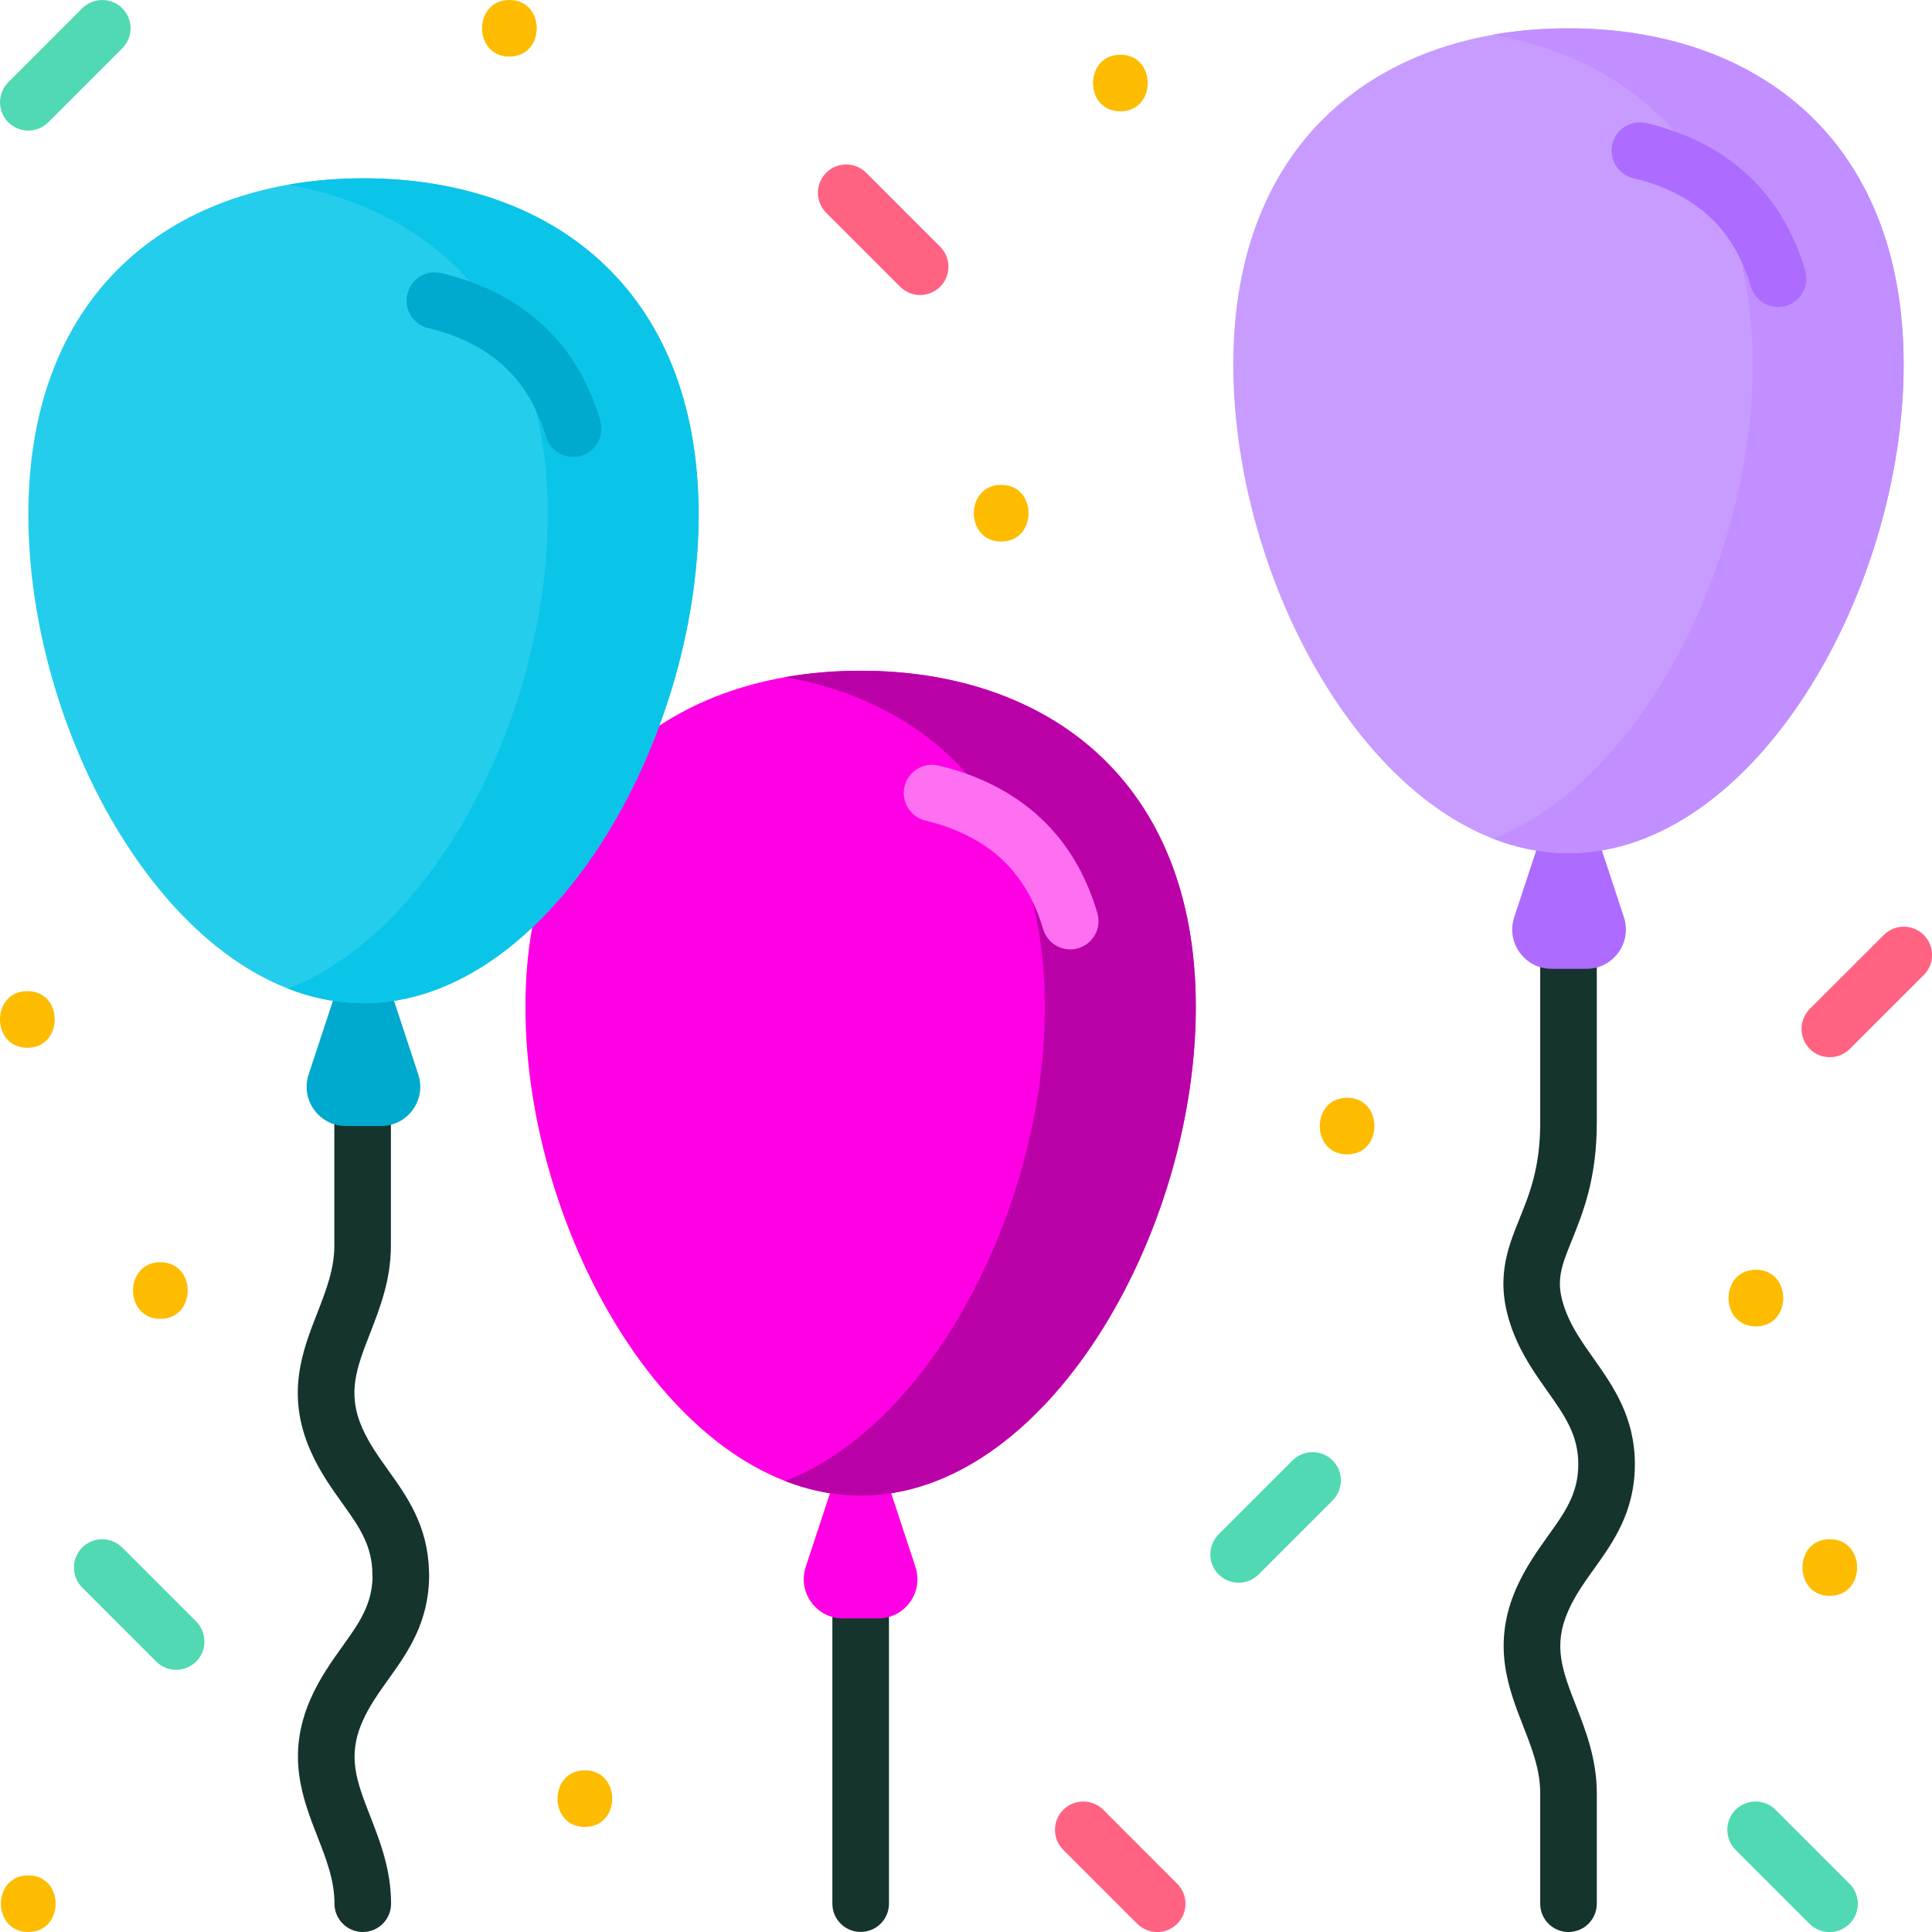 <svg width="24" height="24" viewBox="0 0 24 24" fill="none" xmlns="http://www.w3.org/2000/svg">
<g clip-path="url(#clip0_13649_46328)">
<path d="M10.691 23.999C10.497 23.999 10.34 23.842 10.34 23.648V19.211C10.34 19.017 10.497 18.859 10.691 18.859C10.886 18.859 11.043 19.017 11.043 19.211V23.648C11.043 23.842 10.886 23.999 10.691 23.999Z" fill="#16342E"/>
<path d="M10.908 20.105H10.473C10.14 20.105 9.905 19.78 10.009 19.464L10.386 18.32H10.995L11.372 19.464C11.476 19.78 11.241 20.105 10.908 20.105Z" fill="#FF00E5"/>
<path d="M14.854 12.51C14.854 15.339 12.99 18.579 10.691 18.579C8.391 18.579 6.527 15.339 6.527 12.51C6.527 9.68 8.391 8.332 10.691 8.332C12.99 8.332 14.854 9.68 14.854 12.51Z" fill="#FF00E5"/>
<path d="M10.691 8.332C10.369 8.332 10.055 8.359 9.754 8.412C11.602 8.739 12.98 10.077 12.98 12.51C12.98 14.943 11.602 17.679 9.754 18.398C10.055 18.516 10.369 18.579 10.691 18.579C12.991 18.579 14.855 15.339 14.855 12.51C14.855 9.68 12.991 8.332 10.691 8.332Z" fill="#BA00A7"/>
<path d="M4.507 24C4.313 24 4.155 23.843 4.155 23.648C4.155 23.358 4.053 23.096 3.945 22.819C3.759 22.343 3.549 21.804 3.86 21.1C3.973 20.844 4.122 20.636 4.253 20.453C4.456 20.169 4.618 19.943 4.628 19.596C4.627 19.585 4.626 19.574 4.626 19.562C4.626 19.197 4.46 18.965 4.251 18.672C4.119 18.488 3.971 18.281 3.858 18.024C3.547 17.32 3.757 16.781 3.943 16.306C4.051 16.028 4.153 15.766 4.153 15.476V13.359C4.153 13.165 4.31 13.008 4.505 13.008C4.699 13.008 4.856 13.165 4.856 13.359V15.476C4.856 15.899 4.719 16.25 4.598 16.561C4.43 16.992 4.308 17.304 4.501 17.741C4.585 17.931 4.7 18.092 4.822 18.263C5.054 18.587 5.316 18.953 5.329 19.52C5.33 19.534 5.331 19.548 5.331 19.562C5.331 20.154 5.062 20.53 4.824 20.862C4.702 21.033 4.587 21.194 4.503 21.384C4.31 21.821 4.432 22.133 4.6 22.564C4.721 22.874 4.858 23.226 4.858 23.648C4.858 23.843 4.701 24 4.507 24ZM5.329 19.562H5.33H5.329Z" fill="#16342E"/>
<path d="M4.732 13.988H4.297C3.965 13.988 3.729 13.663 3.834 13.347L4.211 12.203H4.819L5.196 13.347C5.3 13.663 5.065 13.988 4.732 13.988Z" fill="#00A9CE"/>
<path d="M8.678 6.393C8.678 9.222 6.814 12.462 4.515 12.462C2.215 12.462 0.352 9.222 0.352 6.393C0.352 3.563 2.215 2.215 4.515 2.215C6.814 2.215 8.678 3.563 8.678 6.393Z" fill="#25CDEC"/>
<path d="M4.516 2.215C4.193 2.215 3.879 2.241 3.578 2.295C5.426 2.622 6.804 3.96 6.804 6.393C6.804 8.826 5.426 11.562 3.578 12.281C3.879 12.398 4.193 12.462 4.516 12.462C6.815 12.462 8.679 9.222 8.679 6.393C8.679 3.563 6.815 2.215 4.516 2.215Z" fill="#0BC5E8"/>
<path d="M19.484 24C19.29 24 19.133 23.843 19.133 23.648V22.275C19.133 21.985 19.031 21.723 18.923 21.446C18.737 20.97 18.527 20.431 18.837 19.727C18.951 19.47 19.099 19.263 19.23 19.079C19.44 18.786 19.606 18.555 19.606 18.189C19.606 17.824 19.436 17.584 19.221 17.28C19.072 17.069 18.903 16.831 18.791 16.532C18.561 15.92 18.721 15.523 18.876 15.139C19.002 14.826 19.133 14.503 19.133 13.947V11.297C19.133 11.103 19.29 10.945 19.484 10.945C19.679 10.945 19.836 11.103 19.836 11.297V13.947C19.836 14.639 19.665 15.063 19.528 15.403C19.386 15.753 19.315 15.929 19.449 16.285C19.53 16.499 19.659 16.681 19.795 16.874C20.036 17.215 20.309 17.601 20.309 18.189C20.309 18.78 20.04 19.157 19.802 19.489C19.68 19.659 19.565 19.821 19.481 20.011C19.288 20.447 19.41 20.759 19.578 21.19C19.699 21.501 19.836 21.853 19.836 22.275V23.648C19.836 23.843 19.679 24 19.484 24Z" fill="#16342E"/>
<path d="M19.709 12.035H19.274C18.941 12.035 18.706 11.71 18.81 11.394L19.187 10.25H19.796L20.173 11.394C20.277 11.71 20.041 12.035 19.709 12.035Z" fill="#AD6BFF"/>
<path d="M23.647 4.529C23.647 7.359 21.783 10.599 19.483 10.599C17.184 10.599 15.32 7.359 15.32 4.529C15.32 1.7 17.184 0.352 19.483 0.352C21.783 0.352 23.647 1.7 23.647 4.529Z" fill="#C89CFF"/>
<path d="M19.484 0.352C19.162 0.352 18.848 0.378 18.547 0.431C20.395 0.759 21.773 2.096 21.773 4.529C21.773 6.962 20.395 9.698 18.547 10.418C18.848 10.535 19.162 10.599 19.484 10.599C21.784 10.599 23.648 7.359 23.648 4.529C23.648 1.7 21.784 0.352 19.484 0.352Z" fill="#C18FFF"/>
<path d="M12.912 10.148C12.58 9.844 12.159 9.629 11.66 9.51C11.471 9.465 11.281 9.581 11.236 9.77C11.191 9.959 11.308 10.148 11.496 10.194C11.877 10.285 12.194 10.444 12.437 10.667C12.677 10.887 12.852 11.181 12.958 11.541C13.003 11.694 13.143 11.794 13.295 11.794C13.328 11.794 13.361 11.789 13.394 11.779C13.58 11.725 13.687 11.529 13.632 11.343C13.49 10.858 13.248 10.456 12.912 10.148Z" fill="#FF6FF1"/>
<path d="M6.736 4.031C6.404 3.727 5.983 3.512 5.484 3.393C5.295 3.347 5.106 3.464 5.061 3.653C5.015 3.842 5.132 4.031 5.321 4.076C5.702 4.167 6.018 4.327 6.261 4.549C6.501 4.769 6.676 5.064 6.782 5.424C6.827 5.577 6.967 5.676 7.119 5.676C7.152 5.676 7.185 5.672 7.218 5.662C7.405 5.607 7.511 5.412 7.457 5.226C7.314 4.741 7.072 4.339 6.736 4.031Z" fill="#00A9CE"/>
<path d="M22.425 3.362C22.283 2.878 22.041 2.476 21.705 2.168C21.373 1.863 20.951 1.648 20.453 1.529C20.264 1.484 20.074 1.601 20.029 1.789C19.984 1.978 20.101 2.168 20.289 2.213C20.67 2.304 20.987 2.463 21.23 2.686C21.47 2.906 21.645 3.2 21.751 3.56C21.796 3.714 21.936 3.813 22.088 3.813C22.121 3.813 22.154 3.808 22.187 3.799C22.373 3.744 22.48 3.549 22.425 3.362Z" fill="#AD6BFF"/>
<path d="M6.328 0.703C6.78 0.703 6.781 0 6.328 0C5.875 0 5.875 0.703 6.328 0.703Z" fill="#FDBC00"/>
<path d="M13.918 1.383C14.37 1.383 14.371 0.68 13.918 0.68C13.465 0.68 13.464 1.383 13.918 1.383Z" fill="#FDBC00"/>
<path d="M12.437 6.727C12.89 6.727 12.89 6.023 12.437 6.023C11.985 6.023 11.984 6.727 12.437 6.727Z" fill="#FDBC00"/>
<path d="M16.734 14.34C17.187 14.34 17.187 13.637 16.734 13.637C16.282 13.637 16.281 14.34 16.734 14.34Z" fill="#FDBC00"/>
<path d="M0.34 13.016C0.792 13.016 0.793 12.312 0.34 12.312C-0.113 12.312 -0.114 13.016 0.34 13.016Z" fill="#FDBC00"/>
<path d="M0.351 24C0.804 24 0.805 23.297 0.351 23.297C-0.101 23.297 -0.102 24 0.351 24Z" fill="#FDBC00"/>
<path d="M1.992 16.383C2.444 16.383 2.445 15.68 1.992 15.68C1.54 15.68 1.539 16.383 1.992 16.383Z" fill="#FDBC00"/>
<path d="M22.73 19.824C23.183 19.824 23.183 19.121 22.73 19.121C22.278 19.121 22.277 19.824 22.73 19.824Z" fill="#FDBC00"/>
<path d="M21.812 16.477C22.265 16.477 22.265 15.773 21.812 15.773C21.36 15.773 21.359 16.477 21.812 16.477Z" fill="#FDBC00"/>
<path d="M7.265 22.695C7.718 22.695 7.719 21.992 7.265 21.992C6.813 21.992 6.812 22.695 7.265 22.695Z" fill="#FDBC00"/>
<path d="M1.519 0.103C1.381 -0.034 1.159 -0.034 1.022 0.103L0.103 1.022C-0.034 1.159 -0.034 1.382 0.103 1.519C0.172 1.587 0.262 1.622 0.352 1.622C0.442 1.622 0.532 1.587 0.6 1.519L1.519 0.6C1.656 0.463 1.656 0.24 1.519 0.103Z" fill="#50D9B2"/>
<path d="M10.76 2.146C10.623 2.009 10.4 2.009 10.263 2.146C10.126 2.283 10.126 2.506 10.263 2.643L11.182 3.562C11.25 3.63 11.34 3.665 11.43 3.665C11.52 3.665 11.61 3.63 11.679 3.562C11.816 3.424 11.816 3.202 11.679 3.065L10.76 2.146Z" fill="#FF6381"/>
<path d="M16.057 18.142L15.138 19.061C15.001 19.198 15.001 19.421 15.138 19.558C15.207 19.627 15.297 19.661 15.387 19.661C15.477 19.661 15.567 19.627 15.635 19.558L16.554 18.639C16.691 18.502 16.691 18.279 16.554 18.142C16.417 18.005 16.194 18.005 16.057 18.142Z" fill="#50D9B2"/>
<path d="M1.518 19.224C1.381 19.087 1.158 19.087 1.021 19.224C0.884 19.361 0.884 19.584 1.021 19.721L1.94 20.64C2.008 20.709 2.098 20.743 2.188 20.743C2.278 20.743 2.368 20.709 2.437 20.64C2.574 20.503 2.574 20.28 2.437 20.143L1.518 19.224Z" fill="#50D9B2"/>
<path d="M22.057 22.482C21.92 22.345 21.697 22.345 21.56 22.482C21.423 22.619 21.423 22.842 21.56 22.979L22.479 23.898C22.547 23.966 22.637 24.001 22.727 24.001C22.817 24.001 22.907 23.966 22.976 23.898C23.113 23.76 23.113 23.538 22.976 23.401L22.057 22.482Z" fill="#50D9B2"/>
<path d="M23.898 11.615C23.76 11.477 23.538 11.477 23.401 11.615L22.482 12.533C22.345 12.671 22.345 12.893 22.482 13.03C22.55 13.099 22.64 13.133 22.73 13.133C22.82 13.133 22.91 13.099 22.979 13.03L23.898 12.112C24.035 11.975 24.035 11.752 23.898 11.615Z" fill="#FF6381"/>
<path d="M13.706 22.482C13.568 22.345 13.346 22.345 13.208 22.482C13.071 22.619 13.071 22.842 13.208 22.979L14.127 23.898C14.196 23.966 14.286 24.001 14.376 24.001C14.466 24.001 14.556 23.966 14.624 23.898C14.761 23.76 14.761 23.538 14.624 23.401L13.706 22.482Z" fill="#FF6381"/>
</g>
<defs>
<clipPath id="clip0_13649_46328">
<rect width="24" height="24" fill="white"/>
</clipPath>
</defs>
</svg>
